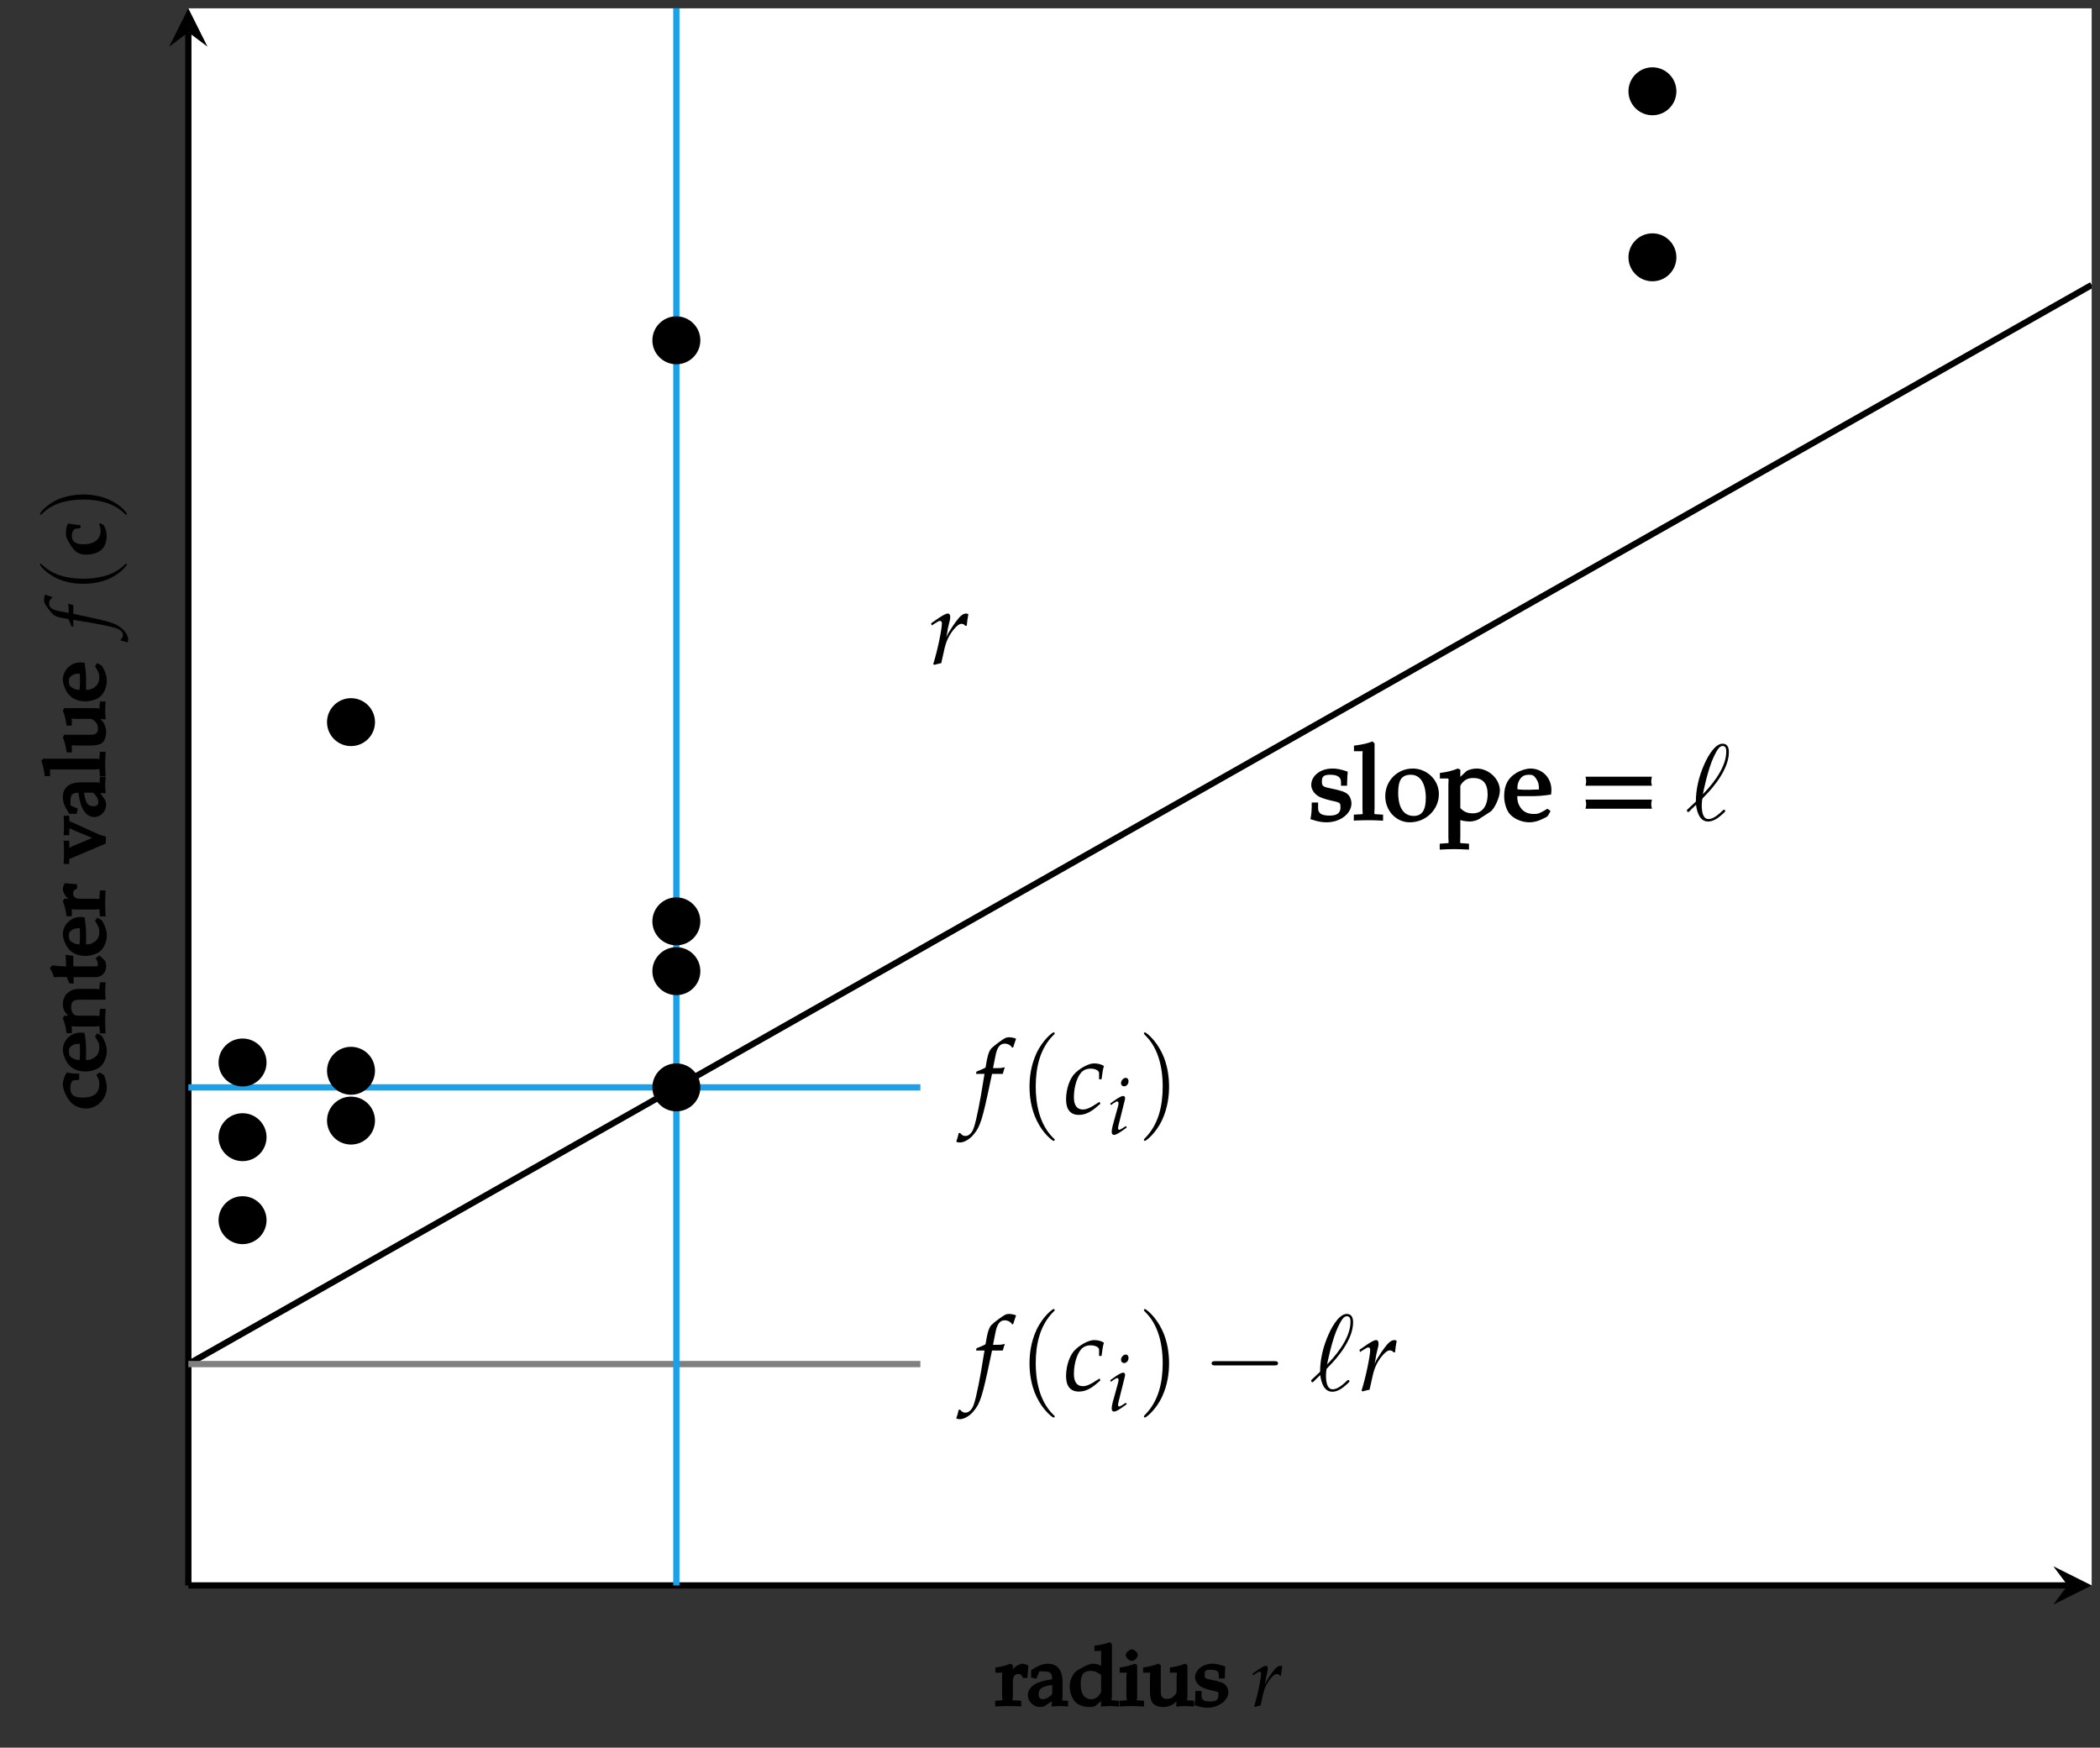 <?xml version="1.0" encoding="UTF-8"?>
<svg xmlns="http://www.w3.org/2000/svg" xmlns:xlink="http://www.w3.org/1999/xlink" width="200.741pt" height="167.067pt" viewBox="0 0 200.741 167.067" version="1.1">
<rect x="0" y="0" width="200.741" height="167.067" fill="#333333" stroke="none"/>
<defs>
<g>
<symbol overflow="visible" id="glyph0-0">
<path style="stroke:none;" d=""/>
</symbol>
<symbol overflow="visible" id="glyph0-1">
<path style="stroke:none;" d="M 2.844 -3.812 C 2.891 -4 2.953 -4.234 3.016 -4.375 L 2.984 -4.453 L 2.906 -4.422 C 2.672 -4.359 2.562 -4.359 2.078 -4.359 L 1.906 -4.359 L 2.125 -5.469 C 2.281 -6.328 2.562 -6.703 3.016 -6.703 C 3.312 -6.703 3.594 -6.562 3.734 -6.312 L 3.844 -6.359 C 3.891 -6.516 3.984 -6.828 4.062 -7.031 L 4.109 -7.172 C 3.953 -7.25 3.656 -7.312 3.422 -7.312 C 3.312 -7.312 3.156 -7.281 3.078 -7.234 C 2.828 -7.125 2.016 -6.516 1.781 -6.281 C 1.562 -6.062 1.453 -5.766 1.328 -5.188 L 1.188 -4.406 C 0.781 -4.203 0.578 -4.125 0.328 -4.031 L 0.281 -3.812 L 1.094 -3.812 L 1 -3.266 C 0.703 -1.312 0.328 0.531 0.109 1.219 C -0.062 1.812 -0.375 2.125 -0.734 2.125 C -0.953 2.125 -1.062 2.047 -1.25 1.828 L -1.391 1.875 C -1.422 2.109 -1.562 2.578 -1.609 2.672 C -1.531 2.719 -1.375 2.75 -1.266 2.75 C -0.859 2.75 -0.312 2.438 0.062 1.969 C 0.672 1.25 0.891 0.562 1.625 -2.938 C 1.656 -3.062 1.734 -3.438 1.812 -3.812 Z M 2.844 -3.812 "/>
</symbol>
<symbol overflow="visible" id="glyph0-2">
<path style="stroke:none;" d="M 3.406 -3.297 L 3.641 -3.297 C 3.719 -3.938 3.781 -4.312 3.875 -4.562 C 3.641 -4.719 3.297 -4.812 2.922 -4.812 C 2.469 -4.812 1.734 -4.453 1.172 -3.938 C 0.625 -3.453 0.25 -2.406 0.25 -1.359 C 0.25 -0.406 0.672 0.109 1.469 0.109 C 2 0.109 2.484 -0.094 3.031 -0.531 L 3.531 -0.953 L 3.453 -1.141 L 3.297 -1.047 C 2.578 -0.562 2.203 -0.406 1.859 -0.406 C 1.297 -0.406 1 -0.797 1 -1.578 C 1 -2.656 1.359 -3.703 1.844 -4.078 C 2.047 -4.234 2.297 -4.312 2.609 -4.312 C 3.047 -4.312 3.406 -4.125 3.406 -3.891 Z M 3.406 -3.297 "/>
</symbol>
<symbol overflow="visible" id="glyph0-3">
<path style="stroke:none;" d="M 3.672 -3.641 C 3.703 -4.016 3.75 -4.344 3.828 -4.75 C 3.719 -4.797 3.672 -4.812 3.625 -4.812 C 3.312 -4.812 3.016 -4.562 2.656 -4.062 L 2.375 -3.672 C 2 -3.109 1.875 -2.906 1.719 -2.547 L 1.797 -2.953 C 1.828 -3.188 1.906 -3.594 1.969 -3.812 L 2.031 -4.062 C 2.078 -4.234 2.094 -4.359 2.094 -4.484 C 2.094 -4.688 2.016 -4.812 1.859 -4.812 C 1.656 -4.812 1.281 -4.594 0.531 -4.062 L 0.266 -3.875 L 0.328 -3.672 L 0.641 -3.875 C 0.922 -4.062 1.031 -4.109 1.125 -4.109 C 1.219 -4.109 1.297 -4.016 1.297 -3.891 C 1.297 -3.312 0.875 -1.25 0.469 0.016 L 0.562 0.094 C 0.719 0.047 0.875 0.016 1.109 -0.047 L 1.234 -0.062 L 1.5 -1.25 C 1.672 -2.078 1.906 -2.609 2.344 -3.188 C 2.688 -3.625 2.953 -3.828 3.172 -3.828 C 3.312 -3.828 3.422 -3.781 3.531 -3.641 Z M 3.672 -3.641 "/>
</symbol>
<symbol overflow="visible" id="glyph1-0">
<path style="stroke:none;" d=""/>
</symbol>
<symbol overflow="visible" id="glyph1-1">
<path style="stroke:none;" d="M 3.438 2.484 C 3.438 2.453 3.438 2.438 3.25 2.266 C 1.953 0.953 1.625 -1 1.625 -2.594 C 1.625 -4.406 2.016 -6.203 3.297 -7.5 C 3.438 -7.625 3.438 -7.641 3.438 -7.672 C 3.438 -7.75 3.391 -7.781 3.328 -7.781 C 3.234 -7.781 2.297 -7.078 1.688 -5.766 C 1.156 -4.609 1.031 -3.469 1.031 -2.594 C 1.031 -1.781 1.141 -0.531 1.719 0.641 C 2.328 1.922 3.234 2.594 3.328 2.594 C 3.391 2.594 3.438 2.562 3.438 2.484 Z M 3.438 2.484 "/>
</symbol>
<symbol overflow="visible" id="glyph1-2">
<path style="stroke:none;" d="M 3 -2.594 C 3 -3.406 2.891 -4.656 2.312 -5.828 C 1.688 -7.109 0.797 -7.781 0.688 -7.781 C 0.641 -7.781 0.594 -7.734 0.594 -7.672 C 0.594 -7.641 0.594 -7.625 0.781 -7.438 C 1.812 -6.406 2.391 -4.766 2.391 -2.594 C 2.391 -0.812 2.016 1 0.719 2.312 C 0.594 2.438 0.594 2.453 0.594 2.484 C 0.594 2.547 0.641 2.594 0.688 2.594 C 0.797 2.594 1.734 1.891 2.344 0.578 C 2.875 -0.578 3 -1.719 3 -2.594 Z M 3 -2.594 "/>
</symbol>
<symbol overflow="visible" id="glyph2-0">
<path style="stroke:none;" d=""/>
</symbol>
<symbol overflow="visible" id="glyph2-1">
<path style="stroke:none;" d="M 0.25 -2.938 L 0.312 -2.781 L 0.547 -2.953 C 0.828 -3.125 0.859 -3.141 0.906 -3.141 C 0.984 -3.141 1.047 -3.062 1.047 -2.969 C 1.047 -2.906 1.016 -2.734 0.984 -2.625 L 0.484 -0.812 C 0.422 -0.578 0.391 -0.375 0.391 -0.234 C 0.391 -0.047 0.469 0.062 0.609 0.062 C 0.812 0.062 1.078 -0.094 1.828 -0.641 L 1.75 -0.781 L 1.547 -0.656 C 1.328 -0.5 1.156 -0.422 1.094 -0.422 C 1.031 -0.422 1 -0.5 1 -0.578 C 1 -0.656 1.016 -0.719 1.047 -0.875 L 1.625 -3.188 C 1.656 -3.312 1.672 -3.391 1.672 -3.453 C 1.672 -3.578 1.609 -3.656 1.484 -3.656 C 1.312 -3.656 1.031 -3.5 0.469 -3.094 Z M 1.734 -5.391 C 1.516 -5.391 1.281 -5.141 1.281 -4.891 C 1.281 -4.703 1.406 -4.578 1.578 -4.578 C 1.812 -4.578 2 -4.797 2 -5.078 C 2 -5.266 1.891 -5.391 1.734 -5.391 Z M 1.734 -5.391 "/>
</symbol>
<symbol overflow="visible" id="glyph3-0">
<path style="stroke:none;" d=""/>
</symbol>
<symbol overflow="visible" id="glyph3-1">
<path style="stroke:none;" d="M 6.844 -2.391 C 7.016 -2.391 7.203 -2.391 7.203 -2.594 C 7.203 -2.797 7.016 -2.797 6.844 -2.797 L 1.219 -2.797 C 1.047 -2.797 0.859 -2.797 0.859 -2.594 C 0.859 -2.391 1.047 -2.391 1.219 -2.391 Z M 6.844 -2.391 "/>
</symbol>
<symbol overflow="visible" id="glyph4-0">
<path style="stroke:none;" d=""/>
</symbol>
<symbol overflow="visible" id="glyph4-1">
<path style="stroke:none;" d="M 0.172 -1.031 C 0.141 -1 0.109 -0.969 0.109 -0.922 C 0.109 -0.875 0.172 -0.781 0.234 -0.781 C 0.297 -0.781 0.328 -0.812 0.609 -1.109 C 0.688 -1.188 0.906 -1.375 0.984 -1.469 C 1.094 -0.641 1.391 0.125 2.141 0.125 C 2.562 0.125 2.922 -0.109 3.141 -0.266 C 3.281 -0.375 3.781 -0.781 3.781 -0.875 C 3.781 -0.906 3.75 -1 3.656 -1 C 3.625 -1 3.609 -1 3.516 -0.906 C 2.859 -0.266 2.469 -0.109 2.172 -0.109 C 1.703 -0.109 1.531 -0.641 1.531 -1.453 C 1.531 -1.516 1.562 -1.984 1.594 -2.047 C 1.609 -2.078 1.609 -2.094 1.812 -2.297 C 2.656 -3.141 4.125 -4.891 4.125 -6.5 C 4.125 -6.688 4.125 -7.312 3.516 -7.312 C 2.656 -7.312 1.891 -5.609 1.781 -5.359 C 1.281 -4.234 0.969 -3.016 0.969 -1.781 Z M 1.641 -2.484 C 1.656 -2.594 2.109 -4.891 2.703 -6.109 C 2.984 -6.672 3.203 -7.094 3.531 -7.094 C 3.875 -7.094 3.875 -6.719 3.875 -6.547 C 3.875 -4.812 2.141 -3 1.641 -2.484 Z M 1.641 -2.484 "/>
</symbol>
<symbol overflow="visible" id="glyph5-0">
<path style="stroke:none;" d="M 0.5 0 L 4.641 0 L 4.641 -5.094 L 0.344 -5.094 L 0.344 0 Z M 1.141 -0.625 L 1.141 -4.328 L 3.828 -4.328 L 3.828 -0.766 L 1.141 -0.766 Z M 1.141 -0.625 "/>
</symbol>
<symbol overflow="visible" id="glyph5-1">
<path style="stroke:none;" d="M 0.297 -0.047 C 0.812 0.125 1.203 0.203 1.672 0.203 C 2.969 0.203 4.047 -0.625 4.047 -1.609 C 4.047 -1.906 3.922 -2.25 3.734 -2.438 C 3.469 -2.703 3.031 -2.844 2.156 -3.016 C 1.328 -3.188 1.219 -3.234 1.219 -3.703 C 1.219 -4.203 1.422 -4.344 2.031 -4.344 C 2.688 -4.344 3.047 -4.125 3.047 -3.656 L 3.047 -3.297 L 3.625 -3.297 C 3.641 -4 3.656 -4.25 3.688 -4.641 C 3 -4.875 2.641 -4.938 2.234 -4.938 C 1.078 -4.938 0.203 -4.25 0.203 -3.359 C 0.203 -2.875 0.594 -2.406 1.047 -2.203 C 1.312 -2.078 1.844 -1.922 2.516 -1.781 C 2.969 -1.672 3 -1.594 3 -1.219 C 3 -0.672 2.656 -0.438 1.953 -0.438 C 1.219 -0.438 0.859 -0.641 0.859 -1.141 L 0.859 -1.688 L 0.25 -1.688 C 0.25 -0.875 0.219 -0.562 0.125 -0.094 Z M 0.297 -0.047 "/>
</symbol>
<symbol overflow="visible" id="glyph5-2">
<path style="stroke:none;" d="M 0.203 0.031 C 0.625 0.016 1.031 0 1.453 0 C 1.875 0 2.281 0.016 2.844 0.047 L 2.844 -0.531 L 2.25 -0.562 C 1.906 -0.594 2.031 -0.516 2.031 -1.141 L 2.031 -7.344 L 1.828 -7.531 C 1.344 -7.344 1.016 -7.25 0.062 -7.125 L 0.062 -6.594 L 0.781 -6.594 C 0.969 -6.594 0.875 -6.609 0.875 -6.312 L 0.875 -1.141 C 0.875 -0.516 1 -0.594 0.672 -0.562 L 0.047 -0.531 L 0.047 0.047 Z M 0.203 0.031 "/>
</symbol>
<symbol overflow="visible" id="glyph5-3">
<path style="stroke:none;" d="M 0.156 -2.297 C 0.156 -0.891 1.203 0.203 2.5 0.203 C 4.031 0.203 5.281 -1 5.281 -2.5 C 5.281 -3.844 4.141 -4.938 2.781 -4.938 C 1.328 -4.938 0.156 -3.781 0.156 -2.297 Z M 1.391 -2.625 C 1.391 -3.828 1.719 -4.344 2.609 -4.344 C 3.516 -4.344 4.031 -3.484 4.031 -2.125 C 4.031 -0.984 3.688 -0.406 2.875 -0.406 C 1.906 -0.406 1.391 -1.219 1.391 -2.625 Z M 1.391 -2.625 "/>
</symbol>
<symbol overflow="visible" id="glyph5-4">
<path style="stroke:none;" d="M -0.078 2.375 L -0.078 2.812 C 0.5 2.781 0.906 2.766 1.328 2.766 C 1.75 2.766 2.156 2.781 2.719 2.812 L 2.719 2.25 L 2.109 2.203 C 1.781 2.188 1.891 2.25 1.891 1.625 L 1.891 -0.016 C 1.922 0.016 2.359 0.125 2.812 0.125 C 3.094 0.125 3.469 0.016 3.625 -0.078 L 4.766 -0.812 C 5.156 -1.078 5.672 -2.188 5.672 -2.828 C 5.672 -3.938 4.609 -4.938 3.453 -4.938 C 3.078 -4.938 2.609 -4.812 2.438 -4.656 L 1.891 -4.141 L 1.891 -4.828 L 1.656 -4.938 C 1.141 -4.734 0.625 -4.594 -0.062 -4.516 L -0.062 -3.984 L 0.469 -3.984 C 0.875 -3.984 0.75 -4.047 0.75 -3.391 L 0.75 1.625 C 0.75 2.25 0.875 2.188 0.531 2.203 L -0.078 2.25 Z M 1.891 -1.109 L 1.891 -3.188 C 1.891 -3.312 1.906 -3.344 2.031 -3.516 C 2.328 -3.875 2.625 -4.031 3.125 -4.031 C 4.062 -4.031 4.5 -3.5 4.5 -2.469 C 4.5 -1.344 3.984 -0.656 3.094 -0.656 C 2.547 -0.656 2.25 -0.797 1.891 -1.156 Z M 1.891 -1.109 "/>
</symbol>
<symbol overflow="visible" id="glyph5-5">
<path style="stroke:none;" d="M 0.094 -2.312 C 0.094 -1.688 0.281 -1.062 0.562 -0.672 C 0.953 -0.156 1.75 0.203 2.5 0.203 C 2.859 0.203 3.234 0.125 3.641 -0.062 C 3.906 -0.172 4.234 -0.344 4.266 -0.406 L 4.531 -0.875 L 4.234 -1.094 C 3.469 -0.641 3.359 -0.594 2.938 -0.594 C 2.281 -0.594 1.859 -0.844 1.578 -1.328 C 1.391 -1.672 1.359 -1.844 1.344 -2.297 L 2.641 -2.297 C 3.328 -2.297 3.766 -2.328 4.578 -2.453 C 4.609 -2.703 4.609 -2.797 4.609 -2.906 C 4.609 -4.062 3.734 -4.938 2.609 -4.938 C 2.25 -4.938 1.688 -4.781 1.281 -4.531 C 0.469 -4.062 0.094 -3.344 0.094 -2.312 Z M 1.359 -2.828 C 1.359 -3.297 1.359 -3.422 1.5 -3.734 C 1.734 -4.203 2.016 -4.344 2.5 -4.344 C 2.828 -4.344 2.953 -4.25 3.141 -3.984 C 3.359 -3.656 3.422 -3.453 3.422 -2.938 L 2.469 -2.906 C 2 -2.906 1.75 -2.906 1.359 -2.953 Z M 1.359 -2.828 "/>
</symbol>
<symbol overflow="visible" id="glyph5-6">
<path style="stroke:none;" d="M 0.797 -1.094 L 6.953 -1.094 C 6.906 -1.328 6.891 -1.422 6.891 -1.531 C 6.891 -1.625 6.906 -1.719 6.953 -1.969 L 0.609 -1.969 C 0.656 -1.719 0.672 -1.625 0.672 -1.531 C 0.672 -1.422 0.656 -1.328 0.609 -1.094 Z M 0.797 -3.297 L 6.953 -3.297 C 6.906 -3.516 6.891 -3.625 6.891 -3.719 C 6.891 -3.812 6.906 -3.922 6.953 -4.156 L 0.609 -4.156 C 0.656 -3.922 0.672 -3.812 0.672 -3.719 C 0.672 -3.625 0.656 -3.516 0.609 -3.297 Z M 0.797 -3.297 "/>
</symbol>
<symbol overflow="visible" id="glyph6-0">
<path style="stroke:none;" d="M 0.391 0 L 3.766 0 L 3.766 -4.156 L 0.219 -4.156 L 0.219 0 Z M 0.969 -0.547 L 0.969 -3.453 L 3 -3.453 L 3 -0.703 L 0.969 -0.703 Z M 0.969 -0.547 "/>
</symbol>
<symbol overflow="visible" id="glyph6-1">
<path style="stroke:none;" d="M 0.172 0.031 C 0.5 0.016 0.828 0 1.141 0 C 1.531 0 1.906 0.016 2.469 0.031 L 2.469 -0.5 L 1.875 -0.547 C 1.516 -0.562 1.672 -0.438 1.672 -0.969 L 1.672 -2.328 C 1.672 -2.812 1.812 -3.062 2.203 -3.062 C 2.453 -3.062 2.484 -2.984 2.641 -2.688 L 3.062 -2.688 L 3.156 -3.859 C 3.016 -3.953 2.75 -4.047 2.609 -4.047 C 2.359 -4.047 1.984 -3.859 1.812 -3.672 L 1.375 -3.141 L 1.672 -3.031 L 1.672 -3.922 L 1.422 -4.047 C 1.016 -3.875 0.609 -3.766 0 -3.688 L 0 -3.188 L 0.484 -3.188 C 0.797 -3.188 0.641 -3.281 0.641 -2.75 L 0.641 -0.969 C 0.641 -0.469 0.812 -0.562 0.531 -0.547 L -0.016 -0.5 L -0.016 0.047 Z M 0.172 0.031 "/>
</symbol>
<symbol overflow="visible" id="glyph6-2">
<path style="stroke:none;" d="M 0.078 -1.031 C 0.078 -0.422 0.625 0.094 1.266 0.094 C 1.406 0.094 1.656 0.031 1.719 -0.016 L 2.375 -0.469 L 2.344 0.047 C 2.75 0.016 2.953 0 3.156 0 C 3.359 0 3.547 0.016 3.922 0.047 L 3.922 -0.5 L 3.438 -0.531 C 3.25 -0.547 3.391 -0.453 3.391 -0.844 L 3.391 -2.297 C 3.391 -3.469 2.891 -4.047 1.953 -4.047 C 1.625 -4.047 1.172 -3.906 0.875 -3.719 L 0.391 -3.438 L 0.391 -2.734 L 0.875 -2.609 L 1.062 -3.031 C 1.219 -3.406 1.125 -3.312 1.5 -3.312 C 2.25 -3.312 2.375 -3.172 2.406 -2.562 L 1.797 -2.453 C 0.703 -2.25 0.078 -1.734 0.078 -1.031 Z M 1.109 -1.141 C 1.109 -1.438 1.219 -1.609 1.453 -1.766 C 1.656 -1.875 1.969 -1.953 2.406 -2.016 L 2.406 -1.156 C 2.219 -0.922 1.844 -0.656 1.531 -0.656 C 1.219 -0.656 1.109 -0.812 1.109 -1.141 Z M 1.109 -1.141 "/>
</symbol>
<symbol overflow="visible" id="glyph6-3">
<path style="stroke:none;" d="M 0.094 -1.875 C 0.094 -1.234 0.359 -0.594 0.75 -0.281 C 1.031 -0.047 1.531 0.094 2.047 0.094 C 2.203 0.094 2.516 0.031 2.547 -0.016 L 3.109 -0.484 L 3.078 0.047 C 3.484 0.016 3.688 0 3.891 0 C 4.125 0 4.375 0.016 4.797 0.047 L 4.797 -0.5 L 4.25 -0.547 C 3.969 -0.562 4.125 -0.469 4.125 -0.969 L 4.125 -5.922 L 3.922 -6.109 C 3.531 -5.953 3.266 -5.891 2.453 -5.766 L 2.453 -5.266 L 3.078 -5.266 C 3.234 -5.266 3.094 -5.328 3.094 -5.094 L 3.094 -3.859 C 2.844 -3.969 2.609 -4.047 2.328 -4.047 C 2.125 -4.047 1.797 -3.938 1.609 -3.844 L 0.906 -3.469 C 0.453 -3.234 0.094 -2.547 0.094 -1.875 Z M 1.141 -2.141 C 1.141 -3 1.406 -3.359 2.125 -3.359 C 2.422 -3.359 2.609 -3.297 2.891 -3.109 C 3.062 -3 3.094 -3 3.094 -2.938 L 3.094 -1.906 C 3.094 -1.391 3.141 -1.422 3.031 -1.234 C 2.812 -0.859 2.547 -0.656 2.172 -0.656 C 1.469 -0.656 1.141 -1.188 1.141 -2.141 Z M 1.141 -2.141 "/>
</symbol>
<symbol overflow="visible" id="glyph6-4">
<path style="stroke:none;" d="M 0.172 0.031 C 0.5 0.016 0.828 0 1.156 0 C 1.5 0 1.828 0.016 2.328 0.047 L 2.328 -0.5 L 1.797 -0.547 C 1.516 -0.562 1.672 -0.469 1.672 -0.969 L 1.672 -3.922 L 1.422 -4.047 C 1.016 -3.875 0.609 -3.766 0 -3.688 L 0 -3.188 L 0.484 -3.188 C 0.797 -3.188 0.641 -3.281 0.641 -2.75 L 0.641 -0.969 C 0.641 -0.469 0.812 -0.562 0.531 -0.547 L -0.016 -0.5 L -0.016 0.047 Z M 0.578 -4.875 C 0.578 -4.625 0.922 -4.312 1.156 -4.312 C 1.406 -4.312 1.734 -4.625 1.734 -4.875 C 1.734 -5.094 1.406 -5.422 1.172 -5.422 C 0.922 -5.422 0.578 -5.109 0.578 -4.875 Z M 0.578 -4.875 "/>
</symbol>
<symbol overflow="visible" id="glyph6-5">
<path style="stroke:none;" d="M 0.141 -3.188 L 0.438 -3.188 C 0.75 -3.188 0.609 -3.281 0.609 -2.75 L 0.609 -1.422 C 0.609 -0.859 0.703 -0.5 0.859 -0.297 C 1.031 -0.062 1.453 0.094 1.906 0.094 C 2.266 0.094 2.703 -0.062 2.922 -0.25 L 3.156 -0.469 C 3.156 -0.625 3.141 -0.5 3.109 0.047 C 3.531 0.016 3.75 0 3.969 0 C 4.188 0 4.406 0.016 4.812 0.047 L 4.812 -0.5 L 4.297 -0.547 C 4.031 -0.562 4.188 -0.453 4.188 -0.969 L 4.188 -3.922 L 3.938 -4.047 C 3.531 -3.875 3.109 -3.766 2.516 -3.688 L 2.516 -3.188 L 2.984 -3.188 C 3.312 -3.188 3.156 -3.281 3.156 -2.75 L 3.156 -1.453 C 3.156 -1.281 3.094 -1.156 2.922 -0.984 C 2.688 -0.75 2.562 -0.688 2.25 -0.688 C 1.969 -0.688 1.875 -0.734 1.75 -0.891 C 1.641 -1.016 1.641 -1.156 1.641 -1.5 L 1.641 -3.922 L 1.391 -4.047 C 0.984 -3.875 0.562 -3.766 -0.047 -3.688 L -0.047 -3.188 Z M 0.141 -3.188 "/>
</symbol>
<symbol overflow="visible" id="glyph6-6">
<path style="stroke:none;" d="M 0.234 -0.031 C 0.656 0.109 0.969 0.156 1.328 0.156 C 2.375 0.156 3.297 -0.547 3.297 -1.328 C 3.297 -1.578 3.172 -1.859 3.016 -2.031 C 2.812 -2.234 2.422 -2.359 1.719 -2.5 C 1.062 -2.625 1.031 -2.641 1.031 -3 C 1.031 -3.406 1.125 -3.469 1.625 -3.469 C 2.156 -3.469 2.375 -3.344 2.375 -2.969 L 2.375 -2.641 L 2.953 -2.641 C 2.969 -3.25 2.969 -3.438 3 -3.781 C 2.406 -3.984 2.109 -4.047 1.781 -4.047 C 0.859 -4.047 0.109 -3.453 0.109 -2.734 C 0.109 -2.344 0.469 -1.922 0.844 -1.766 C 1.047 -1.672 1.469 -1.531 2.016 -1.422 C 2.375 -1.344 2.344 -1.328 2.344 -1.016 C 2.344 -0.594 2.125 -0.438 1.562 -0.438 C 0.984 -0.438 0.734 -0.562 0.734 -0.969 L 0.734 -1.438 L 0.141 -1.438 C 0.141 -0.734 0.125 -0.5 0.047 -0.094 Z M 0.234 -0.031 "/>
</symbol>
<symbol overflow="visible" id="glyph7-0">
<path style="stroke:none;" d=""/>
</symbol>
<symbol overflow="visible" id="glyph7-1">
<path style="stroke:none;" d="M 2.938 -2.906 C 2.953 -3.219 3 -3.469 3.062 -3.797 C 2.969 -3.828 2.938 -3.844 2.906 -3.844 C 2.656 -3.844 2.406 -3.656 2.125 -3.25 L 1.906 -2.938 C 1.594 -2.484 1.5 -2.312 1.375 -2.047 L 1.438 -2.359 C 1.469 -2.547 1.531 -2.875 1.578 -3.047 L 1.625 -3.25 C 1.656 -3.391 1.672 -3.484 1.672 -3.578 C 1.672 -3.75 1.609 -3.844 1.484 -3.844 C 1.328 -3.844 1.016 -3.672 0.438 -3.25 L 0.203 -3.094 L 0.266 -2.938 L 0.516 -3.094 C 0.734 -3.25 0.828 -3.281 0.906 -3.281 C 0.984 -3.281 1.031 -3.219 1.031 -3.109 C 1.031 -2.641 0.688 -1 0.375 0.016 L 0.453 0.078 C 0.578 0.031 0.703 0.016 0.891 -0.031 L 0.984 -0.047 L 1.188 -1 C 1.344 -1.672 1.516 -2.094 1.875 -2.547 C 2.141 -2.891 2.359 -3.062 2.531 -3.062 C 2.656 -3.062 2.734 -3.016 2.828 -2.906 Z M 2.938 -2.906 "/>
</symbol>
<symbol overflow="visible" id="glyph8-0">
<path style="stroke:none;" d="M 0 -0.391 L 0 -3.766 L -4.156 -3.766 L -4.156 -0.219 L 0 -0.219 Z M -0.547 -0.969 L -3.453 -0.969 L -3.453 -3 L -0.703 -3 L -0.703 -0.969 Z M -0.547 -0.969 "/>
</symbol>
<symbol overflow="visible" id="glyph8-1">
<path style="stroke:none;" d="M -1.828 -0.031 C -0.75 -0.031 0.156 -0.969 0.156 -2.031 C 0.156 -2.453 -0.031 -3.156 -0.156 -3.25 L -0.516 -3.484 L -0.844 -3.266 C -0.578 -2.781 -0.562 -2.656 -0.562 -2.375 C -0.562 -1.484 -1.094 -1.078 -2.141 -1.078 C -3 -1.078 -3.328 -1.312 -3.328 -2.031 C -3.328 -2.375 -3.203 -2.625 -3.078 -2.719 L -2.484 -2.781 L -2.484 -3.359 C -3 -3.359 -3.328 -3.391 -3.672 -3.484 C -3.906 -3.094 -4.047 -2.688 -4.047 -2.359 C -4.047 -1.984 -3.844 -1.406 -3.531 -0.938 C -3.188 -0.375 -2.531 -0.031 -1.828 -0.031 Z M -1.828 -0.031 "/>
</symbol>
<symbol overflow="visible" id="glyph8-2">
<path style="stroke:none;" d="M -1.891 -0.031 C -1.391 -0.031 -0.859 -0.188 -0.547 -0.422 C -0.125 -0.719 0.156 -1.391 0.156 -1.984 C 0.156 -2.281 0.094 -2.578 -0.047 -2.906 C -0.141 -3.125 -0.281 -3.406 -0.328 -3.438 L -0.75 -3.688 L -0.969 -3.391 C -0.594 -2.734 -0.562 -2.688 -0.562 -2.344 C -0.562 -1.828 -0.75 -1.516 -1.141 -1.297 C -1.406 -1.141 -1.516 -1.141 -1.828 -1.125 L -1.828 -2.109 C -1.828 -2.656 -1.859 -3 -1.969 -3.719 C -2.203 -3.734 -2.281 -3.75 -2.375 -3.75 C -3.297 -3.75 -4.047 -2.984 -4.047 -2.094 C -4.047 -1.797 -3.891 -1.328 -3.703 -1 C -3.328 -0.344 -2.719 -0.031 -1.891 -0.031 Z M -2.297 -1.141 C -2.672 -1.141 -2.734 -1.109 -3.062 -1.281 C -3.406 -1.438 -3.469 -1.609 -3.469 -1.984 C -3.469 -2.25 -3.406 -2.328 -3.203 -2.484 C -2.938 -2.656 -2.812 -2.672 -2.422 -2.672 L -2.406 -1.969 C -2.406 -1.609 -2.422 -1.391 -2.438 -1.141 Z M -2.297 -1.141 "/>
</symbol>
<symbol overflow="visible" id="glyph8-3">
<path style="stroke:none;" d="M 0.031 -0.047 C 0.016 -0.375 0 -0.703 0 -1.031 C 0 -1.359 0.016 -1.703 0.047 -2.203 L -0.5 -2.203 L -0.547 -1.672 C -0.562 -1.391 -0.469 -1.547 -0.969 -1.547 L -2.656 -1.547 C -3.016 -1.547 -3.25 -1.891 -3.25 -2.375 C -3.25 -2.922 -3 -3.078 -2.391 -3.078 L 0.047 -3.078 C 0.016 -3.469 0 -3.688 0 -3.891 C 0 -4.125 0.016 -4.328 0.047 -4.734 L -0.5 -4.734 L -0.547 -4.234 C -0.562 -3.953 -0.453 -4.109 -0.969 -4.109 L -2.5 -4.109 C -3.438 -4.109 -4.047 -3.5 -4.047 -2.609 C -4.047 -2.312 -3.938 -2.016 -3.797 -1.844 L -3.531 -1.547 L -3.922 -1.547 L -4.047 -1.297 C -3.875 -0.891 -3.766 -0.484 -3.688 0.125 L -3.188 0.125 L -3.188 -0.344 C -3.188 -0.672 -3.281 -0.516 -2.75 -0.516 L -0.969 -0.516 C -0.469 -0.516 -0.562 -0.672 -0.547 -0.406 L -0.5 0.141 L 0.047 0.141 Z M 0.031 -0.047 "/>
</symbol>
<symbol overflow="visible" id="glyph8-4">
<path style="stroke:none;" d="M -3.016 -0.172 L -3.031 -0.594 L -0.906 -0.594 C -0.312 -0.594 0.094 -1.047 0.094 -1.656 C 0.094 -1.844 0.016 -2.156 -0.047 -2.203 L -0.562 -2.672 L -0.906 -2.406 C -0.703 -2.031 -0.703 -2.047 -0.703 -1.891 C -0.703 -1.578 -0.719 -1.625 -1.109 -1.625 L -3.047 -1.625 L -3.047 -2.625 L -3.781 -2.734 L -3.734 -1.625 L -3.875 -1.625 C -4.219 -1.625 -4.5 -1.656 -5.062 -1.719 L -5.297 -1.453 C -5.078 -1.125 -5.031 -1.016 -4.891 -0.578 C -4.562 -0.609 -4.406 -0.609 -4.172 -0.609 L -3.688 -0.609 L -3.406 0.016 L -3 0.016 Z M -3.016 -0.172 "/>
</symbol>
<symbol overflow="visible" id="glyph8-5">
<path style="stroke:none;" d="M 0.031 -0.172 C 0.016 -0.5 0 -0.828 0 -1.141 C 0 -1.531 0.016 -1.906 0.031 -2.469 L -0.5 -2.469 L -0.547 -1.875 C -0.562 -1.516 -0.438 -1.672 -0.969 -1.672 L -2.328 -1.672 C -2.812 -1.672 -3.062 -1.812 -3.062 -2.203 C -3.062 -2.453 -2.984 -2.484 -2.688 -2.641 L -2.688 -3.062 L -3.859 -3.156 C -3.953 -3.016 -4.047 -2.75 -4.047 -2.609 C -4.047 -2.359 -3.859 -1.984 -3.672 -1.812 L -3.141 -1.375 L -3.031 -1.672 L -3.922 -1.672 L -4.047 -1.422 C -3.875 -1.016 -3.766 -0.609 -3.688 0 L -3.188 0 L -3.188 -0.484 C -3.188 -0.797 -3.281 -0.641 -2.75 -0.641 L -0.969 -0.641 C -0.469 -0.641 -0.562 -0.812 -0.547 -0.531 L -0.5 0.016 L 0.047 0.016 Z M 0.031 -0.172 "/>
</symbol>
<symbol overflow="visible" id="glyph8-6">
<path style="stroke:none;" d="M -3.438 -0.047 L -3.422 -0.312 C -3.406 -0.469 -3.484 -0.297 -3.312 -0.375 L 0.062 -1.812 L 0.062 -2.484 C -0.359 -2.562 -0.609 -2.672 -0.969 -2.844 L -3.031 -3.781 C -3.438 -3.953 -3.406 -3.891 -3.422 -4.047 L -3.438 -4.469 L -3.969 -4.469 C -3.938 -4.047 -3.938 -3.797 -3.938 -3.547 C -3.938 -3.297 -3.938 -3.047 -3.969 -2.609 L -3.438 -2.609 L -3.422 -3.125 C -3.406 -3.375 -3.328 -3.203 -2.781 -2.984 L -1.938 -2.641 L -0.828 -2.156 L -0.828 -2.516 L -3.109 -1.562 C -3.344 -1.469 -3.406 -1.266 -3.422 -1.516 L -3.438 -2.078 L -3.969 -2.078 C -3.938 -1.594 -3.938 -1.281 -3.938 -0.969 C -3.938 -0.656 -3.938 -0.359 -3.969 0.141 L -3.438 0.141 Z M -3.438 -0.047 "/>
</symbol>
<symbol overflow="visible" id="glyph8-7">
<path style="stroke:none;" d="M -1.031 -0.078 C -0.422 -0.078 0.094 -0.625 0.094 -1.266 C 0.094 -1.406 0.031 -1.656 -0.016 -1.719 L -0.469 -2.375 L 0.047 -2.344 C 0.016 -2.75 0 -2.953 0 -3.156 C 0 -3.359 0.016 -3.547 0.047 -3.922 L -0.5 -3.922 L -0.531 -3.438 C -0.547 -3.25 -0.453 -3.391 -0.844 -3.391 L -2.297 -3.391 C -3.469 -3.391 -4.047 -2.891 -4.047 -1.953 C -4.047 -1.625 -3.906 -1.172 -3.719 -0.875 L -3.438 -0.391 L -2.734 -0.391 L -2.609 -0.875 L -3.031 -1.062 C -3.406 -1.219 -3.312 -1.125 -3.312 -1.5 C -3.312 -2.25 -3.172 -2.375 -2.562 -2.406 L -2.453 -1.797 C -2.25 -0.703 -1.734 -0.078 -1.031 -0.078 Z M -1.141 -1.109 C -1.438 -1.109 -1.609 -1.219 -1.766 -1.453 C -1.875 -1.656 -1.953 -1.969 -2.016 -2.406 L -1.156 -2.406 C -0.922 -2.219 -0.656 -1.844 -0.656 -1.531 C -0.656 -1.219 -0.812 -1.109 -1.141 -1.109 Z M -1.141 -1.109 "/>
</symbol>
<symbol overflow="visible" id="glyph8-8">
<path style="stroke:none;" d="M 0.031 -0.172 C 0.016 -0.5 0 -0.828 0 -1.156 C 0 -1.5 0.016 -1.828 0.047 -2.328 L -0.5 -2.328 L -0.547 -1.797 C -0.562 -1.516 -0.469 -1.672 -0.969 -1.672 L -5.922 -1.672 L -6.109 -1.469 C -5.953 -1.078 -5.891 -0.812 -5.766 0 L -5.266 0 L -5.266 -0.625 C -5.266 -0.766 -5.328 -0.641 -5.094 -0.641 L -0.969 -0.641 C -0.469 -0.641 -0.562 -0.812 -0.547 -0.531 L -0.5 0.016 L 0.047 0.016 Z M 0.031 -0.172 "/>
</symbol>
<symbol overflow="visible" id="glyph8-9">
<path style="stroke:none;" d="M -3.188 -0.141 L -3.188 -0.438 C -3.188 -0.75 -3.281 -0.609 -2.75 -0.609 L -1.422 -0.609 C -0.859 -0.609 -0.5 -0.703 -0.297 -0.859 C -0.062 -1.031 0.094 -1.453 0.094 -1.906 C 0.094 -2.266 -0.062 -2.703 -0.25 -2.922 L -0.469 -3.156 C -0.625 -3.156 -0.5 -3.141 0.047 -3.109 C 0.016 -3.531 0 -3.75 0 -3.969 C 0 -4.188 0.016 -4.406 0.047 -4.812 L -0.5 -4.812 L -0.547 -4.297 C -0.562 -4.031 -0.453 -4.188 -0.969 -4.188 L -3.922 -4.188 L -4.047 -3.938 C -3.875 -3.531 -3.766 -3.109 -3.688 -2.516 L -3.188 -2.516 L -3.188 -2.984 C -3.188 -3.312 -3.281 -3.156 -2.75 -3.156 L -1.453 -3.156 C -1.281 -3.156 -1.156 -3.094 -0.984 -2.922 C -0.75 -2.688 -0.688 -2.562 -0.688 -2.25 C -0.688 -1.969 -0.734 -1.875 -0.891 -1.75 C -1.016 -1.641 -1.156 -1.641 -1.5 -1.641 L -3.922 -1.641 L -4.047 -1.391 C -3.875 -0.984 -3.766 -0.562 -3.688 0.047 L -3.188 0.047 Z M -3.188 -0.141 "/>
</symbol>
<symbol overflow="visible" id="glyph9-0">
<path style="stroke:none;" d=""/>
</symbol>
<symbol overflow="visible" id="glyph9-1">
<path style="stroke:none;" d="M -3.047 -2.281 C -3.203 -2.312 -3.391 -2.359 -3.5 -2.422 L -3.547 -2.375 L -3.531 -2.328 C -3.484 -2.141 -3.484 -2.047 -3.484 -1.656 L -3.484 -1.531 L -4.375 -1.703 C -5.062 -1.828 -5.359 -2.047 -5.359 -2.422 C -5.359 -2.656 -5.25 -2.875 -5.047 -2.984 L -5.078 -3.062 C -5.219 -3.109 -5.453 -3.188 -5.625 -3.25 L -5.734 -3.297 C -5.797 -3.156 -5.844 -2.922 -5.844 -2.734 C -5.844 -2.641 -5.812 -2.516 -5.781 -2.453 C -5.703 -2.266 -5.219 -1.609 -5.016 -1.422 C -4.844 -1.25 -4.609 -1.156 -4.156 -1.062 L -3.516 -0.953 C -3.359 -0.625 -3.297 -0.469 -3.234 -0.266 L -3.047 -0.219 L -3.047 -0.875 L -2.609 -0.797 C -1.047 -0.562 0.438 -0.266 0.984 -0.094 C 1.453 0.062 1.703 0.297 1.703 0.578 C 1.703 0.766 1.641 0.859 1.469 1 L 1.5 1.109 C 1.688 1.141 2.062 1.25 2.141 1.297 C 2.172 1.219 2.203 1.094 2.203 1.016 C 2.203 0.688 1.953 0.25 1.578 -0.062 C 1 -0.547 0.453 -0.719 -2.344 -1.297 C -2.453 -1.328 -2.75 -1.391 -3.047 -1.453 Z M -3.047 -2.281 "/>
</symbol>
<symbol overflow="visible" id="glyph10-0">
<path style="stroke:none;" d=""/>
</symbol>
<symbol overflow="visible" id="glyph10-1">
<path style="stroke:none;" d="M 2 -2.75 C 1.969 -2.75 1.953 -2.75 1.812 -2.609 C 0.766 -1.578 -0.812 -1.312 -2.078 -1.312 C -3.531 -1.312 -4.969 -1.625 -6.016 -2.641 C -6.109 -2.75 -6.125 -2.75 -6.156 -2.75 C -6.203 -2.75 -6.234 -2.719 -6.234 -2.672 C -6.234 -2.578 -5.672 -1.844 -4.609 -1.344 C -3.703 -0.922 -2.781 -0.828 -2.078 -0.828 C -1.438 -0.828 -0.422 -0.922 0.516 -1.375 C 1.531 -1.875 2.078 -2.578 2.078 -2.672 C 2.078 -2.719 2.047 -2.75 2 -2.75 Z M 2 -2.75 "/>
</symbol>
<symbol overflow="visible" id="glyph10-2">
<path style="stroke:none;" d="M -2.078 -2.406 C -2.719 -2.406 -3.734 -2.312 -4.672 -1.859 C -5.688 -1.359 -6.234 -0.641 -6.234 -0.562 C -6.234 -0.5 -6.203 -0.469 -6.156 -0.469 C -6.125 -0.469 -6.109 -0.469 -5.953 -0.625 C -5.141 -1.453 -3.812 -1.922 -2.078 -1.922 C -0.656 -1.922 0.812 -1.609 1.859 -0.578 C 1.953 -0.469 1.969 -0.469 2 -0.469 C 2.047 -0.469 2.078 -0.5 2.078 -0.562 C 2.078 -0.641 1.516 -1.391 0.453 -1.875 C -0.453 -2.297 -1.375 -2.406 -2.078 -2.406 Z M -2.078 -2.406 "/>
</symbol>
<symbol overflow="visible" id="glyph11-0">
<path style="stroke:none;" d=""/>
</symbol>
<symbol overflow="visible" id="glyph11-1">
<path style="stroke:none;" d="M -2.359 -3.109 C -2.875 -3.156 -3.141 -3.203 -3.484 -3.266 L -3.594 -3.219 C -3.719 -2.844 -3.75 -2.672 -3.75 -2.391 C -3.75 -2.094 -3.703 -1.859 -3.578 -1.672 L -3.344 -1.266 C -2.922 -0.547 -2.516 -0.297 -1.828 -0.297 C -0.562 -0.297 0.141 -0.922 0.141 -2.062 C 0.141 -2.469 0.062 -2.75 -0.141 -3.125 L -0.5 -3.297 L -0.578 -3.234 C -0.469 -2.953 -0.438 -2.781 -0.438 -2.547 C -0.438 -1.766 -1.062 -1.281 -2.078 -1.281 C -2.797 -1.281 -3.188 -1.547 -3.188 -2.062 C -3.188 -2.422 -3.031 -2.734 -2.844 -2.766 L -2.359 -2.828 Z M -2.359 -3.109 "/>
</symbol>
</g>
<clipPath id="clip1">
  <path d="M 18.004 18 L 199.945 18 L 199.945 139 L 18.004 139 Z M 18.004 18 "/>
</clipPath>
<clipPath id="clip2">
  <path d="M 18.004 130 L 89 130 L 89 131 L 18.004 131 Z M 18.004 130 "/>
</clipPath>
<clipPath id="clip3">
  <path d="M 18.004 103 L 89 103 L 89 105 L 18.004 105 Z M 18.004 103 "/>
</clipPath>
<clipPath id="clip4">
  <path d="M 64 0.797 L 65 0.797 L 65 151.555 L 64 151.555 Z M 64 0.797 "/>
</clipPath>
</defs>
<g id="surface1">
<path style=" stroke:none;fill-rule:nonzero;fill:rgb(100%,100%,100%);fill-opacity:1;" d="M 18.004 151.555 L 199.945 151.555 L 199.945 0.797 L 18.004 0.797 Z M 18.004 151.555 "/>
<path style="fill:none;stroke-width:0.598;stroke-linecap:butt;stroke-linejoin:miter;stroke:rgb(0%,0%,0%);stroke-opacity:1;stroke-miterlimit:10;" d="M 0.002 0 L 179.65 0 " transform="matrix(1,0,0,-1,18.002,151.555)"/>
<path style=" stroke:none;fill-rule:nonzero;fill:rgb(0%,0%,0%);fill-opacity:1;" d="M 199.945 151.555 L 196.277 149.723 L 197.652 151.555 L 196.277 153.387 "/>
<path style="fill:none;stroke-width:0.598;stroke-linecap:butt;stroke-linejoin:miter;stroke:rgb(0%,0%,0%);stroke-opacity:1;stroke-miterlimit:10;" d="M 0.002 0 L 0.002 148.469 " transform="matrix(1,0,0,-1,18.002,151.555)"/>
<path style=" stroke:none;fill-rule:nonzero;fill:rgb(0%,0%,0%);fill-opacity:1;" d="M 18.004 0.797 L 16.168 4.461 L 18.004 3.086 L 19.836 4.461 "/>
<g clip-path="url(#clip1)" clip-rule="nonzero">
<path style="fill:none;stroke-width:0.598;stroke-linecap:butt;stroke-linejoin:miter;stroke:rgb(0%,0%,0%);stroke-opacity:1;stroke-miterlimit:10;" d="M 0.002 21.16 L 181.943 124.313 " transform="matrix(1,0,0,-1,18.002,151.555)"/>
</g>
<g clip-path="url(#clip2)" clip-rule="nonzero">
<path style="fill:none;stroke-width:0.598;stroke-linecap:butt;stroke-linejoin:miter;stroke:rgb(50%,50%,50%);stroke-opacity:1;stroke-miterlimit:10;" d="M 0.002 21.16 L 69.978 21.16 " transform="matrix(1,0,0,-1,18.002,151.555)"/>
</g>
<g style="fill:rgb(0%,0%,0%);fill-opacity:1;">
  <use xlink:href="#glyph0-1" x="93.018" y="132.915"/>
</g>
<g style="fill:rgb(0%,0%,0%);fill-opacity:1;">
  <use xlink:href="#glyph1-1" x="97.382" y="132.915"/>
</g>
<g style="fill:rgb(0%,0%,0%);fill-opacity:1;">
  <use xlink:href="#glyph0-2" x="101.656" y="132.915"/>
</g>
<g style="fill:rgb(0%,0%,0%);fill-opacity:1;">
  <use xlink:href="#glyph2-1" x="105.877" y="134.875"/>
</g>
<g style="fill:rgb(0%,0%,0%);fill-opacity:1;">
  <use xlink:href="#glyph1-2" x="108.752" y="132.915"/>
</g>
<g style="fill:rgb(0%,0%,0%);fill-opacity:1;">
  <use xlink:href="#glyph3-1" x="114.963" y="132.915"/>
</g>
<g style="fill:rgb(0%,0%,0%);fill-opacity:1;">
  <use xlink:href="#glyph4-1" x="125.219" y="132.915"/>
</g>
<g style="fill:rgb(0%,0%,0%);fill-opacity:1;">
  <use xlink:href="#glyph0-3" x="129.682" y="132.915"/>
</g>
<g clip-path="url(#clip3)" clip-rule="nonzero">
<path style="fill:none;stroke-width:0.598;stroke-linecap:butt;stroke-linejoin:miter;stroke:rgb(10.587%,63.135%,91.765%);stroke-opacity:1;stroke-miterlimit:10;" d="M 0.002 47.61 L 69.978 47.61 " transform="matrix(1,0,0,-1,18.002,151.555)"/>
</g>
<g style="fill:rgb(0%,0%,0%);fill-opacity:1;">
  <use xlink:href="#glyph0-1" x="93.018" y="106.466"/>
</g>
<g style="fill:rgb(0%,0%,0%);fill-opacity:1;">
  <use xlink:href="#glyph1-1" x="97.382" y="106.466"/>
</g>
<g style="fill:rgb(0%,0%,0%);fill-opacity:1;">
  <use xlink:href="#glyph0-2" x="101.656" y="106.466"/>
</g>
<g style="fill:rgb(0%,0%,0%);fill-opacity:1;">
  <use xlink:href="#glyph2-1" x="105.877" y="108.426"/>
</g>
<g style="fill:rgb(0%,0%,0%);fill-opacity:1;">
  <use xlink:href="#glyph1-2" x="108.752" y="106.466"/>
</g>
<g clip-path="url(#clip4)" clip-rule="nonzero">
<path style="fill:none;stroke-width:0.598;stroke-linecap:butt;stroke-linejoin:miter;stroke:rgb(10.587%,63.135%,91.765%);stroke-opacity:1;stroke-miterlimit:10;" d="M 46.65 -15.871 L 46.65 150.762 " transform="matrix(1,0,0,-1,18.002,151.555)"/>
</g>
<g style="fill:rgb(0%,0%,0%);fill-opacity:1;">
  <use xlink:href="#glyph0-3" x="88.74" y="63.462"/>
</g>
<g style="fill:rgb(0%,0%,0%);fill-opacity:1;">
  <use xlink:href="#glyph5-1" x="125.14" y="78.404"/>
  <use xlink:href="#glyph5-2" x="129.364" y="78.404"/>
  <use xlink:href="#glyph5-3" x="132.263" y="78.404"/>
  <use xlink:href="#glyph5-4" x="137.703" y="78.404"/>
  <use xlink:href="#glyph5-5" x="143.69" y="78.404"/>
</g>
<g style="fill:rgb(0%,0%,0%);fill-opacity:1;">
  <use xlink:href="#glyph5-6" x="150.953" y="78.404"/>
</g>
<g style="fill:rgb(0%,0%,0%);fill-opacity:1;">
  <use xlink:href="#glyph4-1" x="161.14" y="78.404"/>
</g>
<path style="fill-rule:nonzero;fill:rgb(0%,0%,0%);fill-opacity:1;stroke-width:0.598;stroke-linecap:butt;stroke-linejoin:miter;stroke:rgb(0%,0%,0%);stroke-opacity:1;stroke-miterlimit:10;" d="M 141.947 142.828 C 141.947 143.926 141.057 144.821 139.955 144.821 C 138.857 144.821 137.963 143.926 137.963 142.828 C 137.963 141.727 138.857 140.836 139.955 140.836 C 141.057 140.836 141.947 141.727 141.947 142.828 Z M 141.947 142.828 " transform="matrix(1,0,0,-1,18.002,151.555)"/>
<path style="fill-rule:nonzero;fill:rgb(0%,0%,0%);fill-opacity:1;stroke-width:0.598;stroke-linecap:butt;stroke-linejoin:miter;stroke:rgb(0%,0%,0%);stroke-opacity:1;stroke-miterlimit:10;" d="M 141.947 126.957 C 141.947 128.059 141.057 128.95 139.955 128.95 C 138.857 128.95 137.963 128.059 137.963 126.957 C 137.963 125.856 138.857 124.965 139.955 124.965 C 141.057 124.965 141.947 125.856 141.947 126.957 Z M 141.947 126.957 " transform="matrix(1,0,0,-1,18.002,151.555)"/>
<path style="fill-rule:nonzero;fill:rgb(0%,0%,0%);fill-opacity:1;stroke-width:0.598;stroke-linecap:butt;stroke-linejoin:miter;stroke:rgb(0%,0%,0%);stroke-opacity:1;stroke-miterlimit:10;" d="M 48.646 119.024 C 48.646 120.121 47.752 121.016 46.65 121.016 C 45.553 121.016 44.658 120.121 44.658 119.024 C 44.658 117.922 45.553 117.032 46.65 117.032 C 47.752 117.032 48.646 117.922 48.646 119.024 Z M 48.646 119.024 " transform="matrix(1,0,0,-1,18.002,151.555)"/>
<path style="fill-rule:nonzero;fill:rgb(0%,0%,0%);fill-opacity:1;stroke-width:0.598;stroke-linecap:butt;stroke-linejoin:miter;stroke:rgb(0%,0%,0%);stroke-opacity:1;stroke-miterlimit:10;" d="M 48.646 63.477 C 48.646 64.578 47.752 65.473 46.65 65.473 C 45.553 65.473 44.658 64.578 44.658 63.477 C 44.658 62.379 45.553 61.485 46.65 61.485 C 47.752 61.485 48.646 62.379 48.646 63.477 Z M 48.646 63.477 " transform="matrix(1,0,0,-1,18.002,151.555)"/>
<path style="fill-rule:nonzero;fill:rgb(0%,0%,0%);fill-opacity:1;stroke-width:0.598;stroke-linecap:butt;stroke-linejoin:miter;stroke:rgb(0%,0%,0%);stroke-opacity:1;stroke-miterlimit:10;" d="M 48.646 58.719 C 48.646 59.817 47.752 60.711 46.65 60.711 C 45.553 60.711 44.658 59.817 44.658 58.719 C 44.658 57.617 45.553 56.727 46.65 56.727 C 47.752 56.727 48.646 57.617 48.646 58.719 Z M 48.646 58.719 " transform="matrix(1,0,0,-1,18.002,151.555)"/>
<path style="fill-rule:nonzero;fill:rgb(0%,0%,0%);fill-opacity:1;stroke-width:0.598;stroke-linecap:butt;stroke-linejoin:miter;stroke:rgb(0%,0%,0%);stroke-opacity:1;stroke-miterlimit:10;" d="M 48.646 47.61 C 48.646 48.711 47.752 49.602 46.65 49.602 C 45.553 49.602 44.658 48.711 44.658 47.61 C 44.658 46.508 45.553 45.617 46.65 45.617 C 47.752 45.617 48.646 46.508 48.646 47.61 Z M 48.646 47.61 " transform="matrix(1,0,0,-1,18.002,151.555)"/>
<path style="fill-rule:nonzero;fill:rgb(0%,0%,0%);fill-opacity:1;stroke-width:0.598;stroke-linecap:butt;stroke-linejoin:miter;stroke:rgb(0%,0%,0%);stroke-opacity:1;stroke-miterlimit:10;" d="M 17.545 82.524 C 17.545 83.621 16.65 84.516 15.549 84.516 C 14.451 84.516 13.557 83.621 13.557 82.524 C 13.557 81.422 14.451 80.532 15.549 80.532 C 16.65 80.532 17.545 81.422 17.545 82.524 Z M 17.545 82.524 " transform="matrix(1,0,0,-1,18.002,151.555)"/>
<path style="fill-rule:nonzero;fill:rgb(0%,0%,0%);fill-opacity:1;stroke-width:0.598;stroke-linecap:butt;stroke-linejoin:miter;stroke:rgb(0%,0%,0%);stroke-opacity:1;stroke-miterlimit:10;" d="M 17.545 49.196 C 17.545 50.297 16.65 51.188 15.549 51.188 C 14.451 51.188 13.557 50.297 13.557 49.196 C 13.557 48.094 14.451 47.203 15.549 47.203 C 16.65 47.203 17.545 48.094 17.545 49.196 Z M 17.545 49.196 " transform="matrix(1,0,0,-1,18.002,151.555)"/>
<path style="fill-rule:nonzero;fill:rgb(0%,0%,0%);fill-opacity:1;stroke-width:0.598;stroke-linecap:butt;stroke-linejoin:miter;stroke:rgb(0%,0%,0%);stroke-opacity:1;stroke-miterlimit:10;" d="M 17.545 44.434 C 17.545 45.535 16.65 46.426 15.549 46.426 C 14.451 46.426 13.557 45.535 13.557 44.434 C 13.557 43.336 14.451 42.442 15.549 42.442 C 16.65 42.442 17.545 43.336 17.545 44.434 Z M 17.545 44.434 " transform="matrix(1,0,0,-1,18.002,151.555)"/>
<path style="fill-rule:nonzero;fill:rgb(0%,0%,0%);fill-opacity:1;stroke-width:0.598;stroke-linecap:butt;stroke-linejoin:miter;stroke:rgb(0%,0%,0%);stroke-opacity:1;stroke-miterlimit:10;" d="M 7.178 49.989 C 7.178 51.09 6.283 51.981 5.186 51.981 C 4.084 51.981 3.189 51.09 3.189 49.989 C 3.189 48.891 4.084 47.996 5.186 47.996 C 6.283 47.996 7.178 48.891 7.178 49.989 Z M 7.178 49.989 " transform="matrix(1,0,0,-1,18.002,151.555)"/>
<path style="fill-rule:nonzero;fill:rgb(0%,0%,0%);fill-opacity:1;stroke-width:0.598;stroke-linecap:butt;stroke-linejoin:miter;stroke:rgb(0%,0%,0%);stroke-opacity:1;stroke-miterlimit:10;" d="M 7.178 42.848 C 7.178 43.95 6.283 44.84 5.186 44.84 C 4.084 44.84 3.189 43.95 3.189 42.848 C 3.189 41.746 4.084 40.856 5.186 40.856 C 6.283 40.856 7.178 41.746 7.178 42.848 Z M 7.178 42.848 " transform="matrix(1,0,0,-1,18.002,151.555)"/>
<path style="fill-rule:nonzero;fill:rgb(0%,0%,0%);fill-opacity:1;stroke-width:0.598;stroke-linecap:butt;stroke-linejoin:miter;stroke:rgb(0%,0%,0%);stroke-opacity:1;stroke-miterlimit:10;" d="M 7.178 34.914 C 7.178 36.012 6.283 36.907 5.186 36.907 C 4.084 36.907 3.189 36.012 3.189 34.914 C 3.189 33.813 4.084 32.922 5.186 32.922 C 6.283 32.922 7.178 33.813 7.178 34.914 Z M 7.178 34.914 " transform="matrix(1,0,0,-1,18.002,151.555)"/>
<g style="fill:rgb(0%,0%,0%);fill-opacity:1;">
  <use xlink:href="#glyph6-1" x="95.148" y="163.087"/>
</g>
<g style="fill:rgb(0%,0%,0%);fill-opacity:1;">
  <use xlink:href="#glyph6-2" x="98.177" y="163.087"/>
  <use xlink:href="#glyph6-3" x="102.162" y="163.087"/>
  <use xlink:href="#glyph6-4" x="107.031" y="163.087"/>
  <use xlink:href="#glyph6-5" x="109.319" y="163.087"/>
  <use xlink:href="#glyph6-6" x="114.125" y="163.087"/>
</g>
<g style="fill:rgb(0%,0%,0%);fill-opacity:1;">
  <use xlink:href="#glyph7-1" x="119.517" y="163.087"/>
</g>
<g style="fill:rgb(0%,0%,0%);fill-opacity:1;">
  <use xlink:href="#glyph8-1" x="10.053" y="105.997"/>
  <use xlink:href="#glyph8-2" x="10.053" y="102.458"/>
  <use xlink:href="#glyph8-3" x="10.053" y="98.641"/>
  <use xlink:href="#glyph8-4" x="10.053" y="94.002"/>
  <use xlink:href="#glyph8-2" x="10.053" y="91.404"/>
  <use xlink:href="#glyph8-5" x="10.053" y="87.586"/>
</g>
<g style="fill:rgb(0%,0%,0%);fill-opacity:1;">
  <use xlink:href="#glyph8-6" x="10.053" y="82.445"/>
</g>
<g style="fill:rgb(0%,0%,0%);fill-opacity:1;">
  <use xlink:href="#glyph8-7" x="10.053" y="78.181"/>
  <use xlink:href="#glyph8-8" x="10.053" y="74.196"/>
  <use xlink:href="#glyph8-9" x="10.053" y="71.877"/>
  <use xlink:href="#glyph8-2" x="10.053" y="67.071"/>
</g>
<g style="fill:rgb(0%,0%,0%);fill-opacity:1;">
  <use xlink:href="#glyph9-1" x="10.053" y="60.125"/>
</g>
<g style="fill:rgb(0%,0%,0%);fill-opacity:1;">
  <use xlink:href="#glyph10-1" x="10.053" y="56.634"/>
</g>
<g style="fill:rgb(0%,0%,0%);fill-opacity:1;">
  <use xlink:href="#glyph11-1" x="10.053" y="53.314"/>
</g>
<g style="fill:rgb(0%,0%,0%);fill-opacity:1;">
  <use xlink:href="#glyph10-2" x="10.053" y="49.676"/>
</g>
</g>
</svg>
